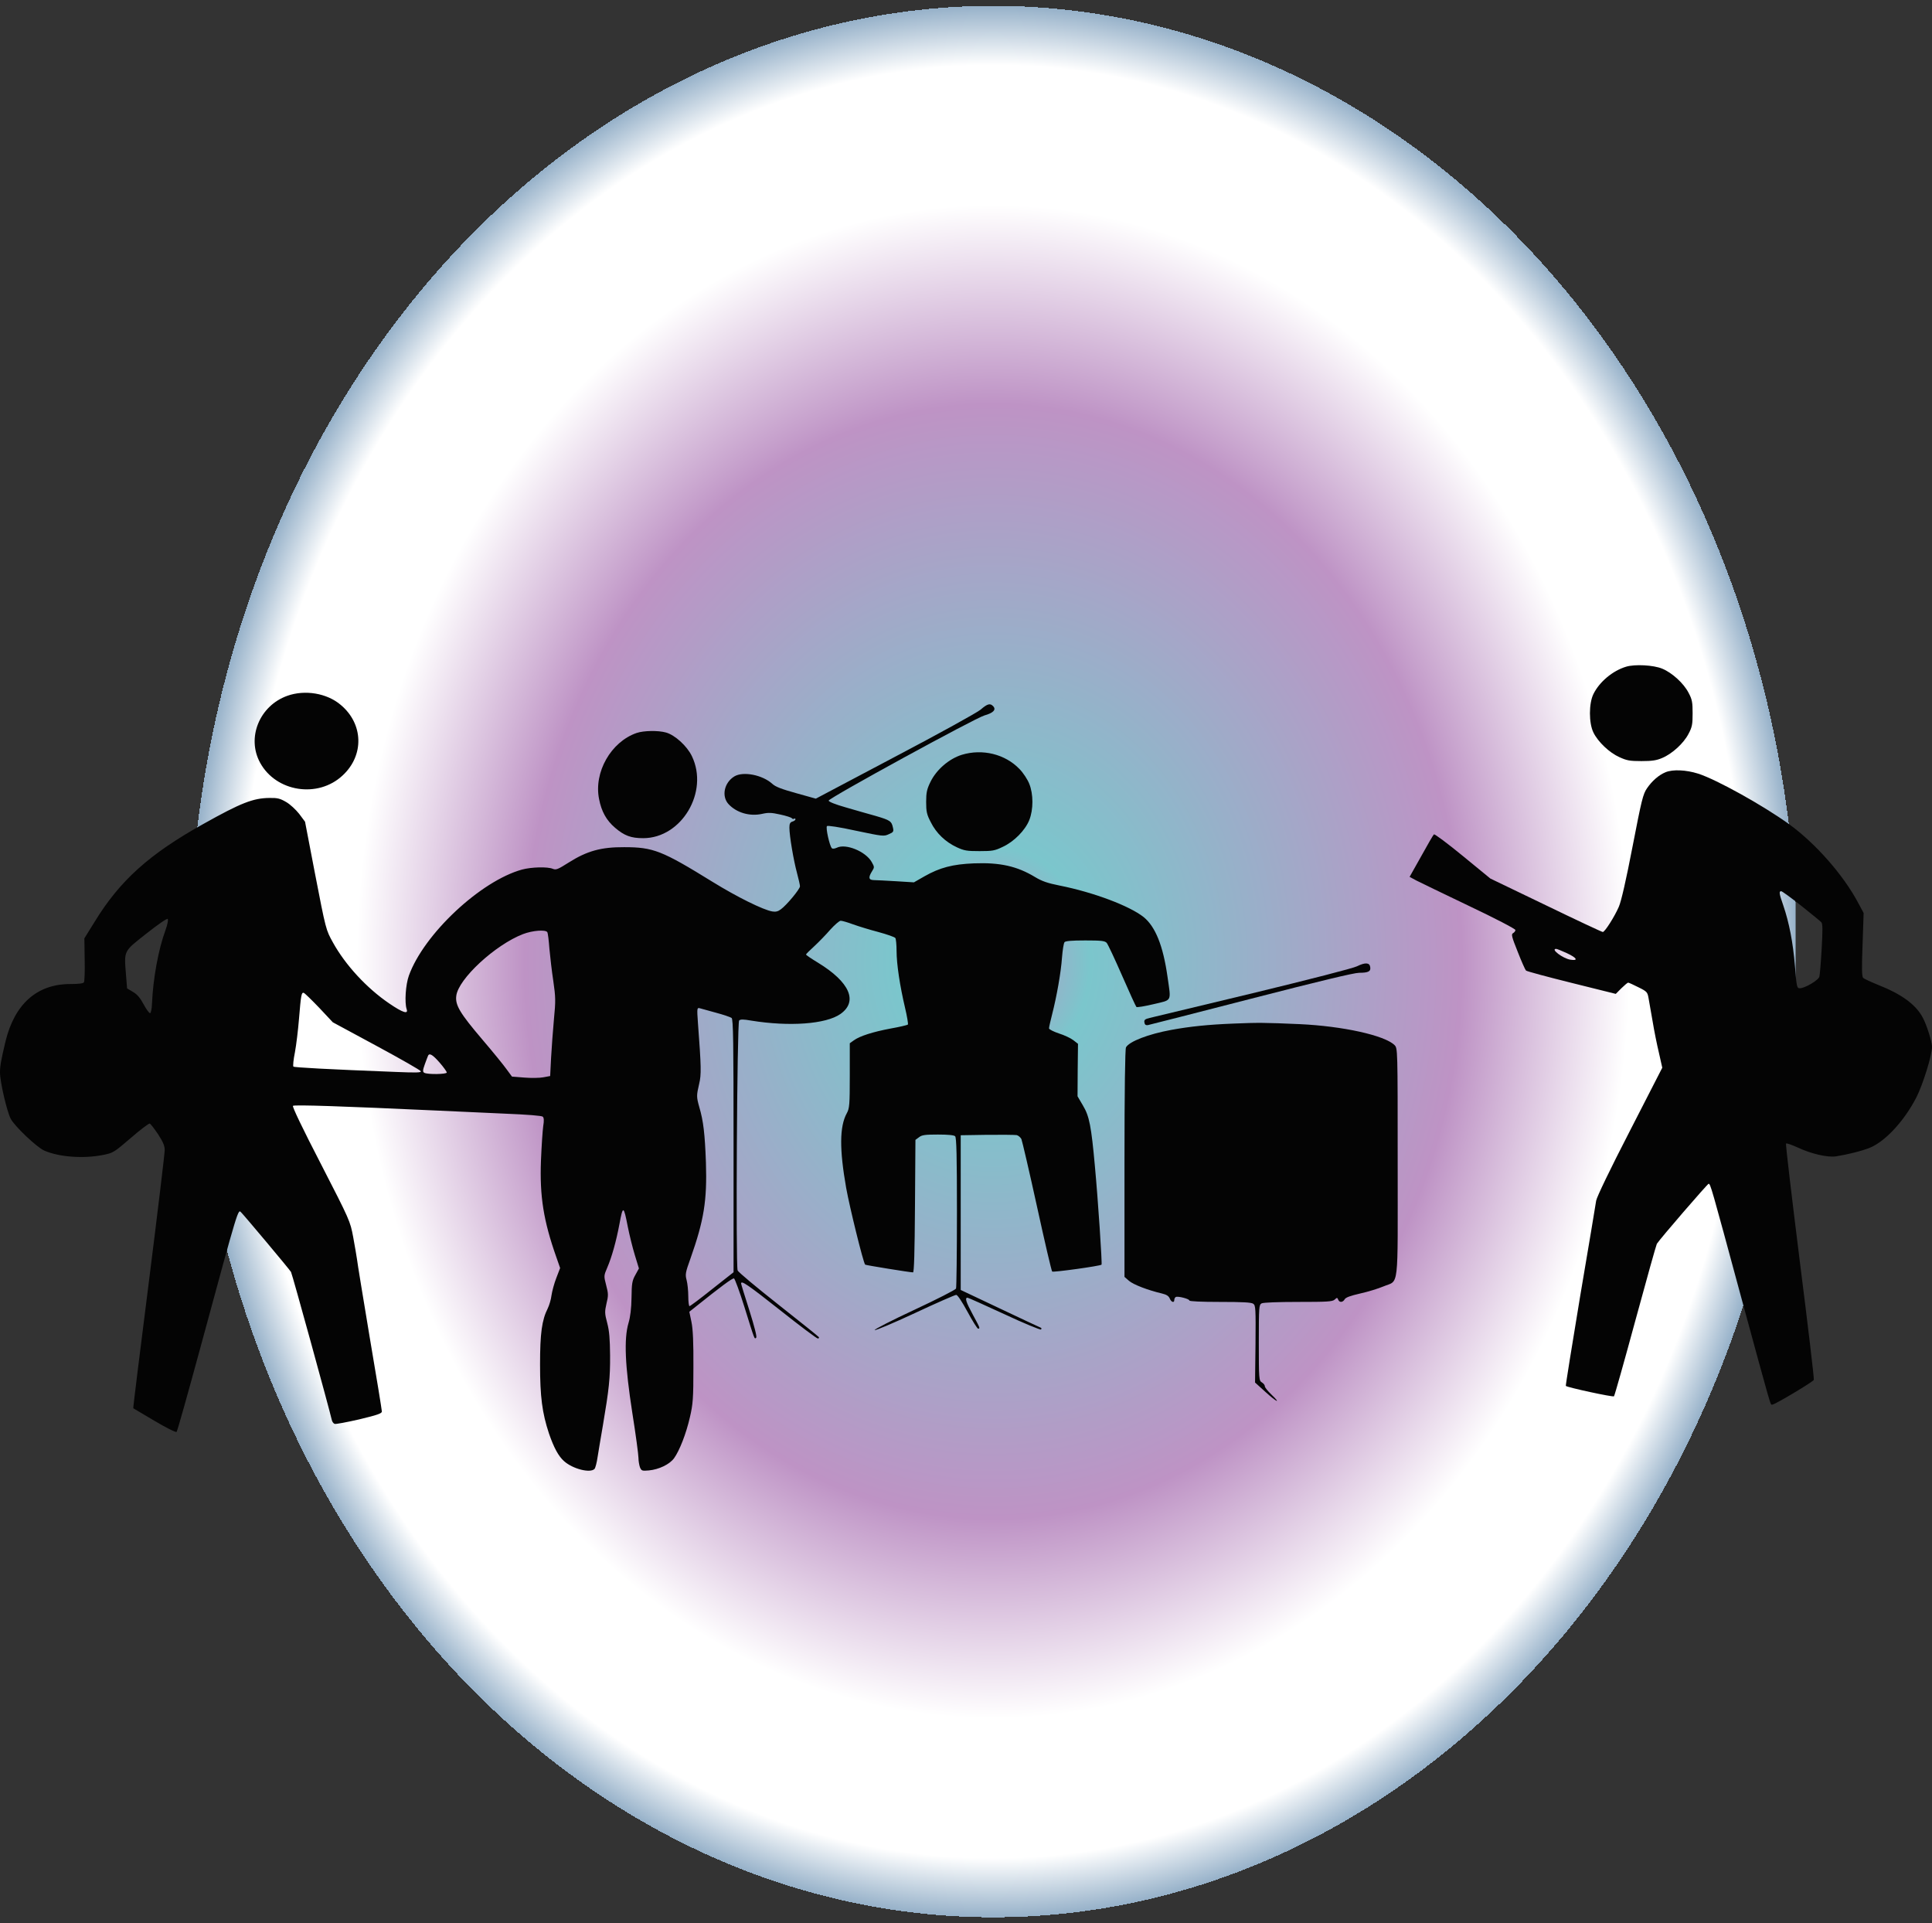 <svg width="425" height="423" viewBox="0 0 425 423" fill="none" xmlns="http://www.w3.org/2000/svg">
<rect x="0" y="0" width="425" height="423" fill="#333333" stroke="none"/>
<rect x="42" width="353" height="423" rx="24" fill="url(#paint0_radial)"/>
<path d="M357.697 146.642C354.742 147.54 351.854 149.953 350.525 152.644C349.496 154.717 349.496 159.048 350.525 161.121C351.521 163.163 354.012 165.545 356.236 166.535C357.863 167.278 358.494 167.402 361.084 167.402C363.441 167.402 364.404 167.247 365.633 166.721C367.857 165.793 370.381 163.472 371.443 161.4C372.24 159.915 372.34 159.296 372.34 156.883C372.34 154.47 372.24 153.851 371.443 152.366C370.381 150.293 367.824 147.973 365.666 147.076C363.74 146.271 359.623 146.055 357.697 146.642Z" fill="#040404"/>
<path d="M63.186 153.047C57.076 155.243 54.221 162.266 57.209 167.742C60.728 174.208 69.959 175.631 75.371 170.557C80.152 166.133 79.953 159.203 74.939 155.027C71.918 152.459 67.07 151.654 63.186 153.047Z" fill="#040404"/>
<path d="M215.721 156.078C214.957 156.728 206.557 161.369 196.895 166.443L179.463 175.662L175.146 174.455C171.926 173.558 170.598 173.063 169.867 172.383C167.709 170.433 163.459 169.598 161.533 170.774C159.309 172.135 158.678 175.105 160.238 176.838C161.998 178.756 164.92 179.622 167.676 179.003C169.07 178.694 169.701 178.725 171.66 179.158C172.955 179.436 174.084 179.808 174.184 179.962C174.283 180.117 174.516 180.179 174.682 180.086C174.848 179.962 174.98 180.024 174.98 180.21C174.98 180.364 174.682 180.612 174.316 180.705C173.818 180.859 173.652 181.169 173.652 182.035C173.652 183.86 174.582 189.274 175.312 191.966C175.678 193.327 175.977 194.658 175.977 194.936C175.977 195.555 173.021 199.113 171.76 200.01C171.162 200.474 170.631 200.598 169.9 200.474C167.875 200.133 162.131 197.287 156.719 193.946C145.596 187.078 143.703 186.335 137.295 186.335C132.215 186.304 129.127 187.171 125.109 189.708C122.719 191.223 122.32 191.378 121.623 191.1C120.461 190.605 116.941 190.698 114.85 191.254C105.719 193.76 93.234 205.455 89.947 214.581C89.217 216.623 88.984 220.49 89.449 221.944C89.881 223.151 88.619 222.749 85.664 220.738C80.65 217.335 75.969 212.23 73.246 207.311C71.686 204.465 71.719 204.681 69.228 191.811L67.103 180.736L65.809 179.003C65.078 178.075 63.816 176.899 62.953 176.404C61.625 175.631 61.06 175.476 59.301 175.507C55.715 175.538 53.059 176.559 44.725 181.231C32.838 187.851 26.33 193.698 20.752 202.856L18.561 206.383L18.627 211.054C18.693 213.591 18.594 215.85 18.461 216.066C18.295 216.314 17.232 216.438 15.44 216.438C8.135 216.438 3.188 220.831 1.195 229.122C0.232 233.175 0 234.474 0 235.866C0 237.97 1.494 244.374 2.357 246.076C3.221 247.715 8.068 252.325 9.729 253.067C12.982 254.491 18.328 254.893 22.678 254.027C24.869 253.593 25.035 253.501 28.754 250.314C30.846 248.489 32.738 247.066 32.938 247.127C33.137 247.189 33.967 248.272 34.797 249.51C35.893 251.211 36.258 252.047 36.225 253.037C36.225 253.748 34.664 266.773 32.738 281.994C30.812 297.215 29.252 309.683 29.318 309.745C29.352 309.776 31.443 311.013 33.967 312.498C36.623 314.076 38.682 315.097 38.848 314.942C39.014 314.788 41.305 306.589 43.994 296.72C52.693 264.669 52.328 265.968 53.092 266.711C53.855 267.484 63.75 279.272 64.016 279.767C64.281 280.2 72.283 309.312 72.981 312.282C73.047 312.684 73.346 313.086 73.611 313.179C73.877 313.272 76.301 312.808 79.023 312.189C83.008 311.23 84.004 310.89 84.004 310.457C84.004 310.178 82.809 302.784 81.314 294.06C79.853 285.304 78.592 277.601 78.525 276.92C78.426 276.24 78.061 274.074 77.695 272.094C77.031 268.567 76.965 268.412 70.59 256.007C66.572 248.241 64.248 243.384 64.447 243.229C64.713 242.951 75.67 243.322 96.455 244.281C99.742 244.436 106.184 244.714 110.732 244.931C116.111 245.147 119.166 245.395 119.398 245.612C119.664 245.859 119.697 246.509 119.498 247.684C119.365 248.612 119.133 252.016 119 255.264C118.701 263.122 119.564 268.536 122.387 276.518L123.217 278.9L122.387 281.066C121.922 282.242 121.457 283.974 121.324 284.871C121.225 285.768 120.826 287.099 120.494 287.779C119.199 290.347 118.801 293.255 118.801 300.123C118.801 307.208 119.266 310.766 120.76 315.283C121.822 318.377 122.852 320.295 124.08 321.377C126.006 323.11 129.891 324.069 130.787 323.079C130.986 322.832 131.285 321.687 131.451 320.511C131.65 319.336 132.148 316.211 132.613 313.581C133.975 305.537 134.24 303.093 134.207 298.112C134.174 294.555 134.041 292.729 133.576 290.997C133.012 288.893 133.012 288.491 133.41 286.728C133.842 284.995 133.842 284.531 133.344 282.675C132.812 280.633 132.812 280.602 133.609 278.746C134.572 276.518 135.568 272.96 136.266 269.217C137.029 265.071 137.195 265.133 138.092 269.774C138.457 271.599 139.154 274.445 139.652 276.054L140.549 278.993L139.752 280.447C139.055 281.685 138.955 282.334 138.922 285.428C138.889 287.779 138.656 289.667 138.258 290.997C137.229 294.493 137.494 300.402 139.088 310.704C139.852 315.499 140.449 319.985 140.449 320.666C140.449 321.347 140.615 322.275 140.781 322.739C141.113 323.512 141.246 323.543 142.74 323.419C144.965 323.203 147.289 322.089 148.285 320.728C149.48 319.057 150.941 315.345 151.771 311.694C152.436 308.848 152.535 307.579 152.535 300.742C152.568 295.297 152.436 292.358 152.104 290.749L151.639 288.522L153 287.439C158.445 283.077 161.135 281.066 161.467 281.19C161.633 281.221 162.695 284.067 163.758 287.47C166.082 294.926 165.949 294.586 166.348 294.214C166.547 294.029 165.949 291.739 164.854 288.243C163.857 285.119 163.027 282.458 163.027 282.303C163.027 281.561 164.455 282.52 171.66 288.213C175.943 291.616 179.662 294.4 179.895 294.4C180.127 294.4 180.227 294.276 180.127 294.091C180.027 293.936 176.01 290.718 171.229 286.944C166.447 283.17 162.396 279.798 162.264 279.426C161.832 278.343 162.131 224.883 162.596 224.45C162.895 224.172 163.525 224.172 165.252 224.481C173.686 225.843 181.688 225.255 184.875 223.027C188.793 220.274 186.934 216.004 179.928 211.735C178.5 210.869 177.305 210.064 177.305 209.941C177.305 209.848 178.135 209.013 179.164 208.084C180.16 207.156 181.754 205.517 182.684 204.434C183.646 203.382 184.643 202.516 184.941 202.516C185.24 202.516 186.436 202.856 187.598 203.289C188.793 203.722 191.316 204.496 193.209 204.991C195.135 205.517 196.828 206.104 196.961 206.321C197.094 206.507 197.227 207.775 197.227 209.136C197.227 212.044 197.957 216.84 199.086 221.635C199.551 223.584 199.816 225.255 199.717 225.348C199.584 225.471 197.891 225.873 195.965 226.214C192.014 226.956 189.092 227.884 187.797 228.843L186.934 229.462V236.578C186.934 243.044 186.867 243.786 186.27 244.869C184.676 247.777 184.643 252.789 186.137 261.266C186.867 265.381 189.922 277.818 190.32 278.158C190.453 278.282 200.182 279.859 200.846 279.859C201.078 279.859 201.211 275.497 201.277 265.288L201.377 250.716L202.174 250.128C202.805 249.633 203.502 249.541 206.324 249.541C208.516 249.541 209.844 249.664 210.109 249.912C210.408 250.19 210.508 254.305 210.508 266.587C210.508 275.559 210.408 283.139 210.309 283.417C210.176 283.696 206.059 285.799 201.145 288.089C196.23 290.378 192.312 292.389 192.412 292.544C192.512 292.698 196.496 291.028 201.211 288.831C205.959 286.604 210.076 284.809 210.342 284.809C210.641 284.809 211.604 286.263 212.832 288.522C213.928 290.564 214.99 292.234 215.156 292.234C215.654 292.234 215.621 292.142 213.994 289.141C212.5 286.387 212.201 285.428 212.832 285.428C212.998 285.428 216.65 287.068 220.934 289.048C225.217 291.059 228.869 292.544 229.002 292.42C229.135 292.265 229.135 292.08 228.936 292.018C228.77 291.956 224.719 290.069 219.971 287.81L211.338 283.727V266.711V249.695L217.148 249.602C220.336 249.572 223.258 249.602 223.656 249.664C224.021 249.757 224.486 250.159 224.686 250.531C224.852 250.933 226.412 257.584 228.105 265.319C229.799 273.053 231.293 279.519 231.459 279.674C231.658 279.89 241.984 278.467 242.316 278.158C242.482 278.003 241.553 263.988 240.855 256.502C240.059 247.684 239.627 245.488 238.232 243.167L237.037 241.126L237.07 235.371L237.137 229.586L236.107 228.782C235.543 228.348 234.115 227.668 232.92 227.297C231.725 226.894 230.762 226.399 230.762 226.183C230.762 225.935 231.061 224.605 231.426 223.182C232.455 219.16 233.385 213.932 233.617 210.621C233.75 208.982 233.982 207.435 234.182 207.218C234.414 206.971 235.742 206.847 238.73 206.847C242.316 206.847 243.014 206.94 243.445 207.373C243.711 207.682 245.238 210.931 246.832 214.581C248.426 218.232 249.854 221.357 249.986 221.48C250.119 221.604 251.846 221.326 253.771 220.862C257.922 219.872 257.623 220.428 256.826 214.829C255.863 208.023 254.17 203.815 251.58 201.711C248.459 199.236 240.557 196.266 233.119 194.781C230.463 194.255 229.201 193.822 227.674 192.894C223.723 190.512 220.004 189.677 214.26 189.893C209.578 190.079 206.756 190.821 203.369 192.739L201.045 194.07L197.061 193.822C194.869 193.698 192.678 193.575 192.18 193.575C191.084 193.544 190.984 192.987 191.814 191.657C192.379 190.759 192.379 190.698 191.748 189.584C190.42 187.263 186.037 185.469 184.078 186.459C183.58 186.676 183.148 186.738 182.982 186.552C182.484 186.026 181.588 182.004 181.92 181.695C182.086 181.54 184.477 181.88 188.295 182.716C194.172 183.953 194.438 183.984 195.5 183.489C196.529 183.056 196.629 182.901 196.43 182.035C196.131 180.612 195.799 180.395 192.645 179.467C191.051 179.034 188.062 178.168 186.037 177.58C183.746 176.93 182.285 176.343 182.285 176.095C182.285 175.538 214.492 157.935 216.584 157.347C218.477 156.821 219.174 156.109 218.51 155.367C217.846 154.624 217.248 154.748 215.721 156.078ZM36.391 204.619C34.83 208.858 33.668 215.262 33.435 220.738C33.402 221.852 33.203 222.78 33.037 222.842C32.838 222.903 32.207 222.037 31.609 220.923C30.846 219.5 30.215 218.727 29.252 218.17L27.957 217.397L27.725 214.519C27.293 208.951 27.094 209.384 32.174 205.362C34.73 203.351 36.723 201.959 36.889 202.113C37.055 202.268 36.855 203.351 36.391 204.619ZM120.395 205.022C120.527 205.238 120.727 206.847 120.859 208.672C121.025 210.467 121.391 213.684 121.723 215.819C122.221 219.284 122.254 220.15 121.855 224.172C121.623 226.647 121.357 230.452 121.225 232.68L121.025 236.671L119.531 236.949C118.734 237.104 116.842 237.135 115.348 237.011L112.625 236.794L111.463 235.217C110.832 234.319 108.441 231.38 106.117 228.658C101.17 222.842 100.107 221.078 100.373 219.036C100.805 215.324 108.939 207.806 115.049 205.455C117.141 204.65 119.996 204.434 120.395 205.022ZM70.225 221.666L73.213 224.853L82.842 230.05C88.121 232.896 92.504 235.402 92.57 235.619C92.703 235.928 91.574 235.959 87.125 235.773C71.984 235.186 64.746 234.783 64.547 234.598C64.414 234.474 64.547 233.051 64.879 231.442C65.178 229.833 65.576 226.523 65.775 224.079C66.207 218.851 66.307 218.201 66.838 218.387C67.037 218.448 68.564 219.933 70.225 221.666ZM157.516 222.749C159.143 223.182 160.67 223.708 160.936 223.893C161.301 224.172 161.367 229.246 161.367 252.047V279.828L156.652 283.541C154.062 285.614 151.838 287.284 151.672 287.284C151.539 287.284 151.406 286.294 151.406 285.088C151.406 283.912 151.24 282.303 151.041 281.561C150.709 280.323 150.775 279.89 151.871 276.858C154.859 268.413 155.557 264.081 155.291 255.728C155.059 249.355 154.727 246.54 153.83 243.508C153.199 241.249 153.199 240.971 153.797 238.403C154.295 236.361 154.262 234.691 153.531 224.976C153.299 221.759 153.332 221.604 153.93 221.759C154.262 221.852 155.889 222.316 157.516 222.749ZM96.721 233.732C97.584 234.722 98.281 235.712 98.281 235.897C98.281 236.299 94.031 236.361 93.334 235.959C92.969 235.743 92.969 235.433 93.467 234.041C93.799 233.113 94.131 232.278 94.197 232.123C94.529 231.597 95.227 232.03 96.721 233.732Z" fill="#040404"/>
<path d="M140.051 161.214C134.406 163.163 130.588 169.846 131.783 175.755C132.314 178.477 133.377 180.426 135.303 182.066C137.328 183.798 138.789 184.355 141.479 184.355C149.945 184.355 155.988 174.177 152.203 166.319C151.141 164.091 148.484 161.678 146.525 161.121C144.766 160.626 141.611 160.688 140.051 161.214Z" fill="#040404"/>
<path d="M211.604 166.009C208.781 166.876 205.992 169.289 204.697 171.949C203.9 173.558 203.734 174.332 203.734 176.373C203.734 178.508 203.867 179.158 204.764 180.859C205.959 183.273 208.018 185.222 210.508 186.366C212.102 187.109 212.732 187.202 215.488 187.202C218.311 187.202 218.842 187.109 220.568 186.273C223.059 185.129 225.516 182.623 226.412 180.395C227.342 178.075 227.342 174.672 226.412 172.383C226.047 171.454 225.084 169.969 224.254 169.134C221.1 165.855 216.119 164.648 211.604 166.009Z" fill="#040404"/>
<path d="M366.396 169.846C364.902 170.464 363.441 171.733 362.312 173.373C361.416 174.672 361.117 175.94 359.125 186.212C357.73 193.451 356.635 198.277 356.104 199.453C355.141 201.68 353.016 204.991 352.584 204.991C352.385 204.991 346.773 202.361 340.066 199.113L327.848 193.234L321.771 188.253C318.418 185.5 315.596 183.396 315.43 183.52C315.264 183.675 314.002 185.84 312.641 188.315L310.084 192.863L311.512 193.637C312.309 194.039 317.521 196.576 323.166 199.267C328.844 201.959 333.359 204.31 333.359 204.558C333.359 204.774 333.127 205.083 332.861 205.238C332.396 205.455 332.529 206.012 333.857 209.322C334.688 211.457 335.518 213.313 335.684 213.468C335.883 213.653 340.398 214.86 345.744 216.19L355.439 218.603L356.668 217.366C357.365 216.685 358.029 216.128 358.162 216.128C358.295 216.128 359.324 216.592 360.42 217.149C362.312 218.077 362.412 218.232 362.645 219.531C362.777 220.305 363.176 222.594 363.541 224.636C363.873 226.678 364.504 229.803 364.936 231.597L365.666 234.845L358.527 248.767C354.111 257.337 351.289 263.215 351.123 264.081C351.023 264.855 349.43 274.291 347.604 285.088C345.811 295.885 344.383 304.764 344.449 304.826C344.781 305.166 354.809 307.332 355.041 307.115C355.174 306.992 357.299 299.474 359.756 290.409C362.213 281.375 364.338 273.796 364.471 273.579C365.168 272.465 375.627 260.369 375.859 260.369C376.258 260.369 376.391 260.802 382.965 285.119C389.904 310.611 389.406 308.941 389.871 308.941C390.436 308.941 398.803 303.96 399.002 303.496C399.102 303.279 397.707 291.523 395.914 277.384C394.154 263.277 392.76 251.613 392.893 251.521C392.992 251.397 394.188 251.799 395.516 252.418C398.504 253.81 402.057 254.614 403.883 254.336C406.439 253.934 409.561 253.16 411.32 252.449C414.707 251.057 418.824 246.633 421.514 241.466C422.975 238.62 425 232.154 425 230.236C425 229.122 423.805 225.317 422.941 223.77C421.414 220.923 418.26 218.634 413.146 216.623C411.553 215.973 410.059 215.293 409.859 215.076C409.561 214.829 409.527 212.818 409.727 207.775L409.959 200.814L408.697 198.463C405.477 192.43 399.4 185.531 393.623 181.323C387.945 177.209 377.553 171.423 373.535 170.155C370.879 169.32 367.99 169.196 366.396 169.846ZM396.213 199.205C398.438 200.969 400.43 202.608 400.662 202.856C400.961 203.196 400.961 204.619 400.729 208.703C400.562 211.673 400.33 214.427 400.23 214.798C400.064 215.571 397.043 217.366 395.914 217.366C395.283 217.366 395.217 217.087 394.852 212.478C394.42 207.28 393.59 202.98 392.295 199.174C391.365 196.514 391.299 196.019 391.83 196.019C392.029 196.019 394.021 197.473 396.213 199.205ZM344.648 209.631C346.906 210.683 347.271 211.364 345.479 211.085C343.818 210.838 340.996 208.703 342.324 208.703C342.523 208.703 343.553 209.136 344.648 209.631Z" fill="#040404"/>
<path d="M298.496 212.539C297.633 212.973 287.971 215.448 275.586 218.448C263.799 221.264 253.605 223.739 252.908 223.893C251.879 224.141 251.646 224.327 251.746 224.883C251.812 225.378 252.045 225.533 252.51 225.471C252.875 225.409 263.102 222.78 275.254 219.655C290.162 215.819 297.865 213.963 298.994 213.963C301.02 213.963 301.584 213.653 301.418 212.694C301.285 211.704 300.322 211.642 298.496 212.539Z" fill="#040404"/>
<path d="M271.436 225.131C265.791 225.348 261.707 225.781 257.656 226.523C252.609 227.451 248.426 229.06 247.695 230.359C247.496 230.731 247.363 239.548 247.363 255.883V280.849L248.359 281.716C249.322 282.551 252.543 283.788 255.598 284.5C256.627 284.747 257.092 285.057 257.324 285.614C257.656 286.418 258.32 286.635 258.32 285.923C258.32 285.676 258.453 285.366 258.652 285.273C259.084 285.026 261.641 285.676 261.641 286.047C261.641 286.232 264.297 286.356 268.381 286.356C273.295 286.356 275.287 286.449 275.686 286.758C276.217 287.099 276.25 287.872 276.184 295.607L276.084 304.083L278.408 306.187C280.898 308.446 281.928 308.879 279.637 306.682C278.873 305.94 278.242 305.166 278.242 304.919C278.242 304.64 277.943 304.269 277.578 304.052C276.947 303.681 276.914 303.341 276.914 295.328C276.914 287.408 276.947 286.975 277.545 286.666C277.943 286.48 281.131 286.356 285.58 286.356C291.955 286.356 293.051 286.294 293.582 285.861C294.113 285.366 294.18 285.366 294.379 285.861C294.645 286.542 295.408 286.48 295.807 285.768C296.039 285.366 297.068 284.995 299.227 284.5C300.92 284.129 303.211 283.417 304.307 282.953C307.826 281.468 307.461 284.376 307.461 255.728C307.461 230.576 307.461 230.576 306.764 229.864C304.605 227.73 295.375 225.688 285.879 225.255C278.109 224.914 276.648 224.914 271.436 225.131Z" fill="#040404"/>
<defs>
<radialGradient id="paint0_radial" cx="0" cy="0" r="1" gradientUnits="userSpaceOnUse" gradientTransform="translate(218.5 211.5) rotate(90) scale(211.5 176.5)">
<stop stop-color="#BE93C5"/>
<stop offset="0.12" stop-color="#7BC6CC"/>
<stop offset="0.583" stop-color="#BE93C5"/>
<stop offset="0.792" stop-color="white"/>
<stop offset="0.938" stop-color="white"/>
<stop offset="1" stop-color="#96B1C9"/>
<stop offset="1" stop-color="#F4F8F9" stop-opacity="0"/>
</radialGradient>
</defs>
</svg>
